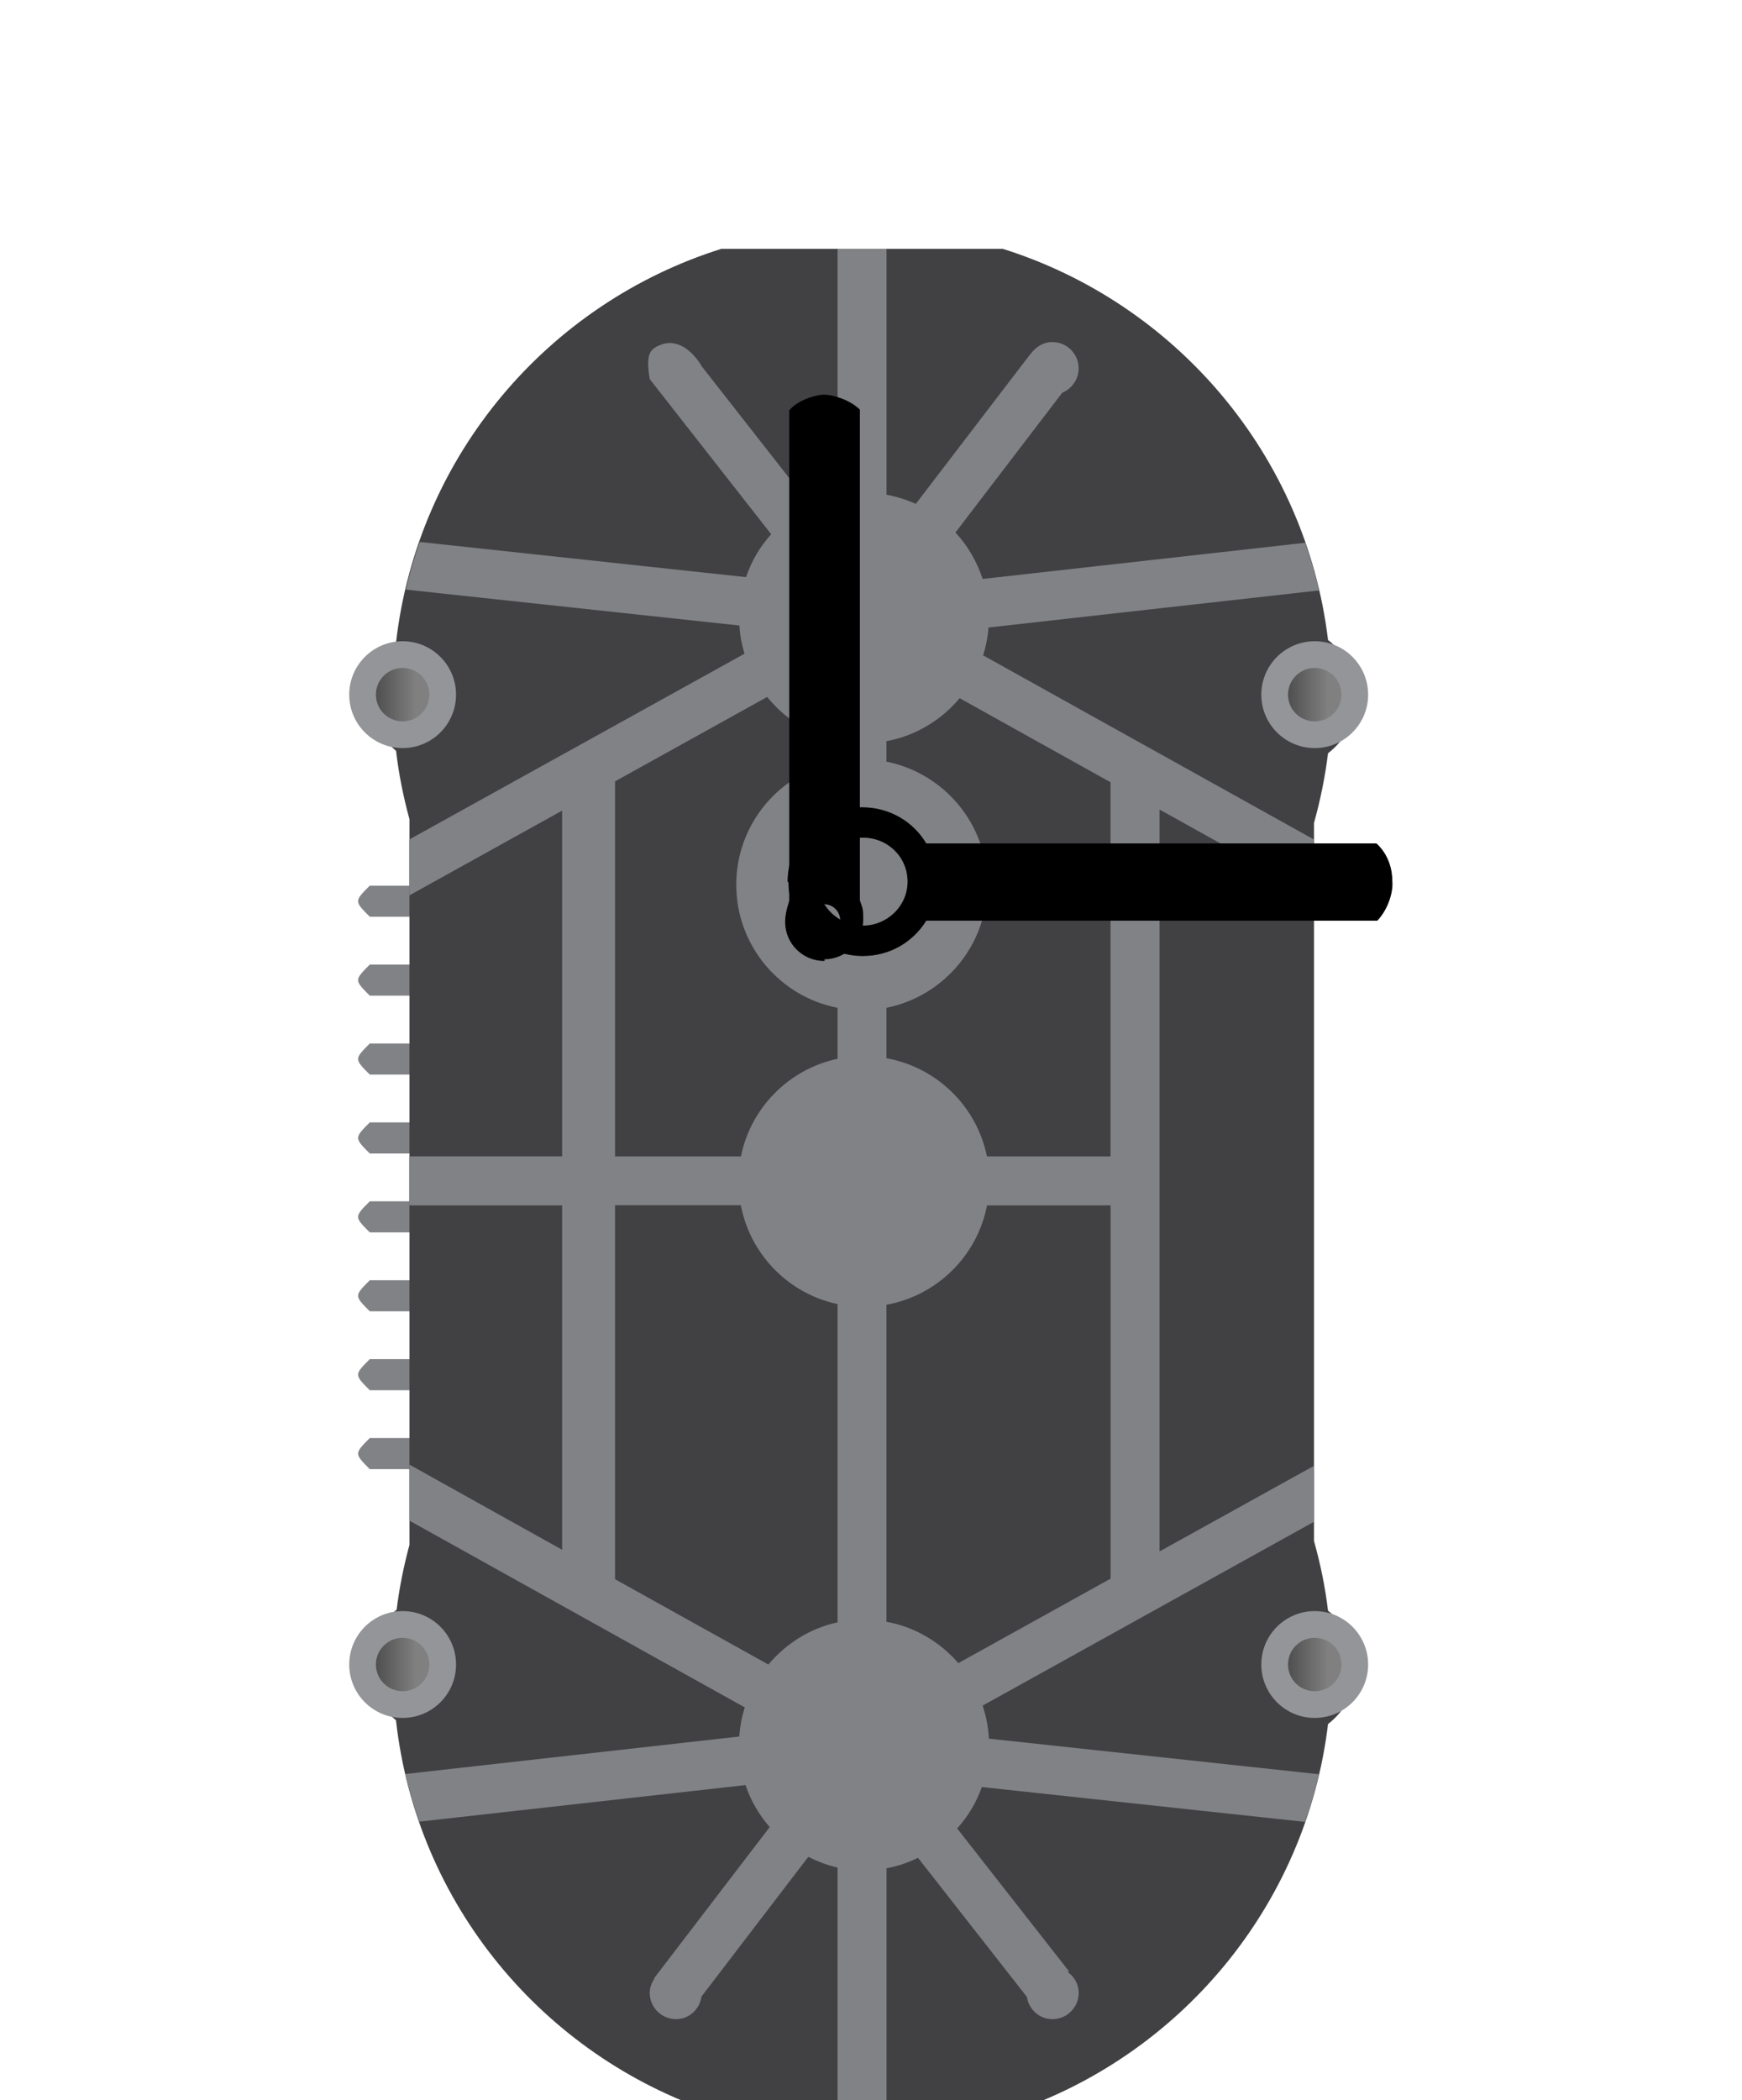 <svg xmlns="http://www.w3.org/2000/svg" width="56mm" height="67.5mm" viewBox="0 0 212 255">
    <defs>
        <style>
            .cls-1{fill:#939598;}
            .cls-2{fill:#d2d2d2;}
            .cls-3{fill:#808285;}
            .cls-4{fill:#ed1f24;}
            .cls-5{fill:#70bf44;}
            .cls-6{fill:#414042;}
            .cls-h{fill:"blue";stroke:#000;stroke-linecap:round;stroke-linejoin:round;stroke-width:.1px;transform-box:fill-box;}
        </style>
        <linearGradient id="hole-gradient">
            <stop stop-color="#4f4f4f" offset="-25%"></stop>
            <stop stop-color="grey" offset="75%"></stop>
        </linearGradient>
    </defs>
    <g transform="translate(45 30)">

        <!-- pins - translate to top of base, between holes -->
        <g transform="scale(3.78) translate(2 20.5) ">
            <path id="pin-1" class="cls-3" d="m 0 0 h -2 c -0.5 0.5 -0.5 0.5 0 1 h 2 z"></path>
            <path id="pin-2" class="cls-3" d="m 0 2.54 h -2 c -0.5 0.5 -0.5 0.5 0 1 h 2 z"></path>
            <path id="pin-3" class="cls-3" d="m 0 5.08 h -2 c -0.5 0.5 -0.5 0.5 0 1 h 2 z"></path>
            <path id="pin-4" class="cls-3" d="m 0 7.62 h -2 c -0.5 0.5 -0.5 0.5 0 1 h 2 z"></path>
            <path id="pin-5" class="cls-3" d="m 0 10.16 h -2 c -0.5 0.5 -0.5 0.5 0 1 h 2 z"></path>
            <path id="pin-6" class="cls-3" d="m 0 12.70 h -2 c -0.5 0.5 -0.5 0.5 0 1 h 2 z"></path>
            <path id="pin-7" class="cls-3" d="m 0 15.24 h -2 c -0.5 0.5 -0.5 0.5 0 1 h 2 z"></path>
            <path id="pin-8" class="cls-3" d="m 0 17.78 h -2 c -0.5 0.5 -0.5 0.5 0 1 h 2 z"></path>
        </g>

        <!-- scaled body -->
        <g>


            <!-- base -->
            <path class="cls-6" d="m 42.81 0 c -21.15 6.64 -37 25.23 -39.61 47.87 c -1.87 1.6 -3.08 3.95 -3.08 6.61 c 0 2.67 1.21 5.01 3.08 6.61 c 0.33 2.84 0.89 5.6 1.63 8.31 l 0 88.29 c -0.69 2.57 -1.23 5.2 -1.56 7.89 c -1.97 1.6 -3.27 4.01 -3.27 6.76 c 0 2.75 1.25 5.09 3.19 6.69 c 2.49 22.4 17.95 40.81 38.68 47.73 l 36.12 0 c 20.57 -6.87 35.96 -25.09 38.63 -47.27 c 2.08 -1.6 3.44 -4.08 3.44 -6.89 c 0 -2.81 -1.36 -5.31 -3.44 -6.89 c -0.35 -2.91 -0.93 -5.73 -1.71 -8.49 l 0 -87.35 c 0.77 -2.76 1.35 -5.59 1.71 -8.49 c 2.08 -1.6 3.44 -4.08 3.44 -6.89 c 0 -2.81 -1.36 -5.31 -3.44 -6.89 c -2.72 -22.52 -18.52 -40.96 -39.57 -47.59 l -34.23 0 z"></path>


            <!-- ribs -->
            <g>
                <path class="cls-3" d="M 62.89 0.01 l -5.96 0 l 0 29.99 c -1.17 0.25 -2.26 0.67 -3.32 1.17 l -13.17 -16.82 c -1.008 -1.717 -2.824 -3.461 -4.943 -2.697 c -1.398 0.505 -1.946 1.096 -1.423 4.207 l 0.006 0.01 l 14.77 18.86 c -1.36 1.51 -2.4 3.27 -3.06 5.22 l -39.71 -4.28 c -0.67 1.89 -1.24 3.82 -1.69 5.8 l 40.6 4.37 c 0.06 1.19 0.28 2.33 0.61 3.43 l -40.79 22.6 l 0 6.81 l 18.6 -10.32 l 0 42.07 l -18.6 0 l 0 5.96 l 18.6 0 l 0 41.9 l -18.58 -10.36 l 0 6.82 l 40.81 22.72 c -0.36 1.13 -0.59 2.32 -0.67 3.54 l -40.64 4.56 c 0.46 1.98 1.03 3.91 1.7 5.8 l 39.7 -4.45 c 0.64 1.91 1.64 3.61 2.94 5.11 l -14.06 18.38 l 0.04 0.04 c -0.34 0.51 -0.58 1.1 -0.58 1.75 c 0 1.77 1.44 3.2 3.2 3.2 c 1.6 0 2.88 -1.2 3.1 -2.75 l 13 -17 c 1.12 0.56 2.3 1.03 3.56 1.3 l 0 29.53 l 5.96 0 l 0 -29.44 c 1.35 -0.24 2.63 -0.68 3.83 -1.27 l 13.25 16.92 c 0.24 1.52 1.51 2.71 3.11 2.71 c 1.77 0 3.2 -1.44 3.2 -3.2 c 0 -1.05 -0.53 -1.95 -1.32 -2.52 l 0.13 -0.11 l -13.6 -17.37 c 1.31 -1.47 2.34 -3.16 3 -5.04 l 39.34 4.24 c 0.66 -1.89 1.24 -3.83 1.69 -5.8 l -40.17 -4.33 c -0.07 -1.4 -0.34 -2.74 -0.76 -4.02 l 40.33 -22.37 l 0 -6.81 l -18.8 10.42 l 0 -90.26 l 18.8 10.46 l 0 -6.81 l -40.27 -22.41 c 0.34 -1.08 0.56 -2.22 0.66 -3.39 l 40.22 -4.51 c -0.45 -1.97 -1.04 -3.9 -1.69 -5.8 l -39.25 4.4 c -0.7 -2.12 -1.82 -4.05 -3.31 -5.65 l 13 -17.01 c 1.16 -0.48 1.99 -1.63 1.99 -2.96 c 0 -1.78 -1.44 -3.2 -3.2 -3.2 c -1.08 0 -1.99 0.57 -2.58 1.38 l -0.02 -0.02 l -14.02 18.33 c -1.12 -0.51 -2.32 -0.89 -3.56 -1.12 l 0 -29.91 z m 27.27 116.38 l 0 45.41 l -18.53 10.28 c -2.23 -2.57 -5.27 -4.4 -8.75 -5.03 l 0 -38.57 c 6.17 -1.12 11.05 -5.93 12.24 -12.09 z m -45 0 c 1.16 6 5.81 10.74 11.77 12.01 l 0 38.72 c -3.37 0.72 -6.28 2.59 -8.42 5.13 l -18.66 -10.38 l 0 -45.5 l 15.31 0 z m -15.31 -5.96 l 0 -45.63 l 18.51 -10.27 c 2.15 2.64 5.12 4.58 8.57 5.31 l 0 2.56 c -7.02 1.37 -12.33 7.55 -12.33 14.97 c 0 7.43 5.31 13.62 12.33 14.98 l 0 6.2 c -5.9 1.26 -10.56 5.93 -11.76 11.88 z m 45.26 0 c -1.24 -6.1 -6.1 -10.84 -12.23 -11.95 l 0 -6.13 c 6.99 -1.4 12.27 -7.58 12.27 -14.98 c 0 -7.4 -5.27 -13.57 -12.27 -14.97 l 0 -2.49 c 3.57 -0.66 6.67 -2.56 8.91 -5.23 l 18.36 10.23 l 0 45.52 l -15.06 0 z"></path>
            </g>

            <!-- holes -->
            <g>
                <g>
                    <circle cx="4" cy="54.25" r="6.5" class="cls-1"></circle>
                    <circle cx="4" cy="54.25" r="3.25" fill="url(#hole-gradient)"></circle>
                </g>
                <g>
                    <circle cx="4" cy="172.25" r="6.5" class="cls-1"></circle>
                    <circle cx="4" cy="172.25" r="3.25" fill="url(#hole-gradient)"></circle>
                </g>
                <g>
                    <circle cx="115" cy="54.25" r="6.5" class="cls-1"></circle>
                    <circle cx="115" cy="54.25" r="3.25" fill="url(#hole-gradient)"></circle>
                </g>
                <g>
                    <circle cx="115" cy="172.25" r="6.5" class="cls-1"></circle>
                    <circle cx="115" cy="172.25" r="3.25" fill="url(#hole-gradient)"></circle>
                </g>
            </g>

            <!-- outer ('hours') hand -->
            <g>
                <path class="cls-h" transform="
                translate(60 86)
                rotate(360)
                translate(-9, -9)" fill="gold" d="m 0 0 c 0 5 4 9 9 9 c 3.3 0 6.1 -1.7 7.7 -4.3 h 24.9 h 30 c 1.4 -1.5 1.9 -3.6 1.8 -4.7 c 0 -1.4 -0.4 -3.2 -1.9 -4.6 h -30 h -24.8 c -1.6 -2.7 -4.5 -4.4 -7.8 -4.4 c -5 0 -9 4.1 -9 9 z m 3.5 0 c 0 -3 2.4 -5.4 5.5 -5.4 s 5.5 2.4 5.5 5.4 s -2.5 5.4 -5.5 5.4 s -5.5 -2.4 -5.5 -5.4 z"></path>
            </g>

            <!-- inner ('minutes') hand -->
            <g>
                <path class="cls-h" transform="
                  translate(60 81.7)
                  rotate(270)
                  translate(-4.7, -4.7)" fill="silver" d="m 0 0 c 0 2.6 2.1 4.7 4.7 4.7 c 1.3 0 1.3 0 2.4 -0.4 h 2 h 27.7 h 30 c 1.2 -1.2 1.8 -3.3 1.8 -4.3 c 0 -1 -0.7 -3.3 -1.9 -4.2 h -30 h -27.7 h -1.9 c -0.2 0 -1.3 -0.5 -2.6 -0.5 c -2.6 0 -4.7 2.1 -4.7 4.7 z m 2.7 0 c 0 -1.1 0.9 -2 2 -2 s 2 0.9 2 2 s -0.9 2 -2 2 s -2 -0.9 -2 -2 z"></path>
            </g>
        </g>
    </g>
</svg>